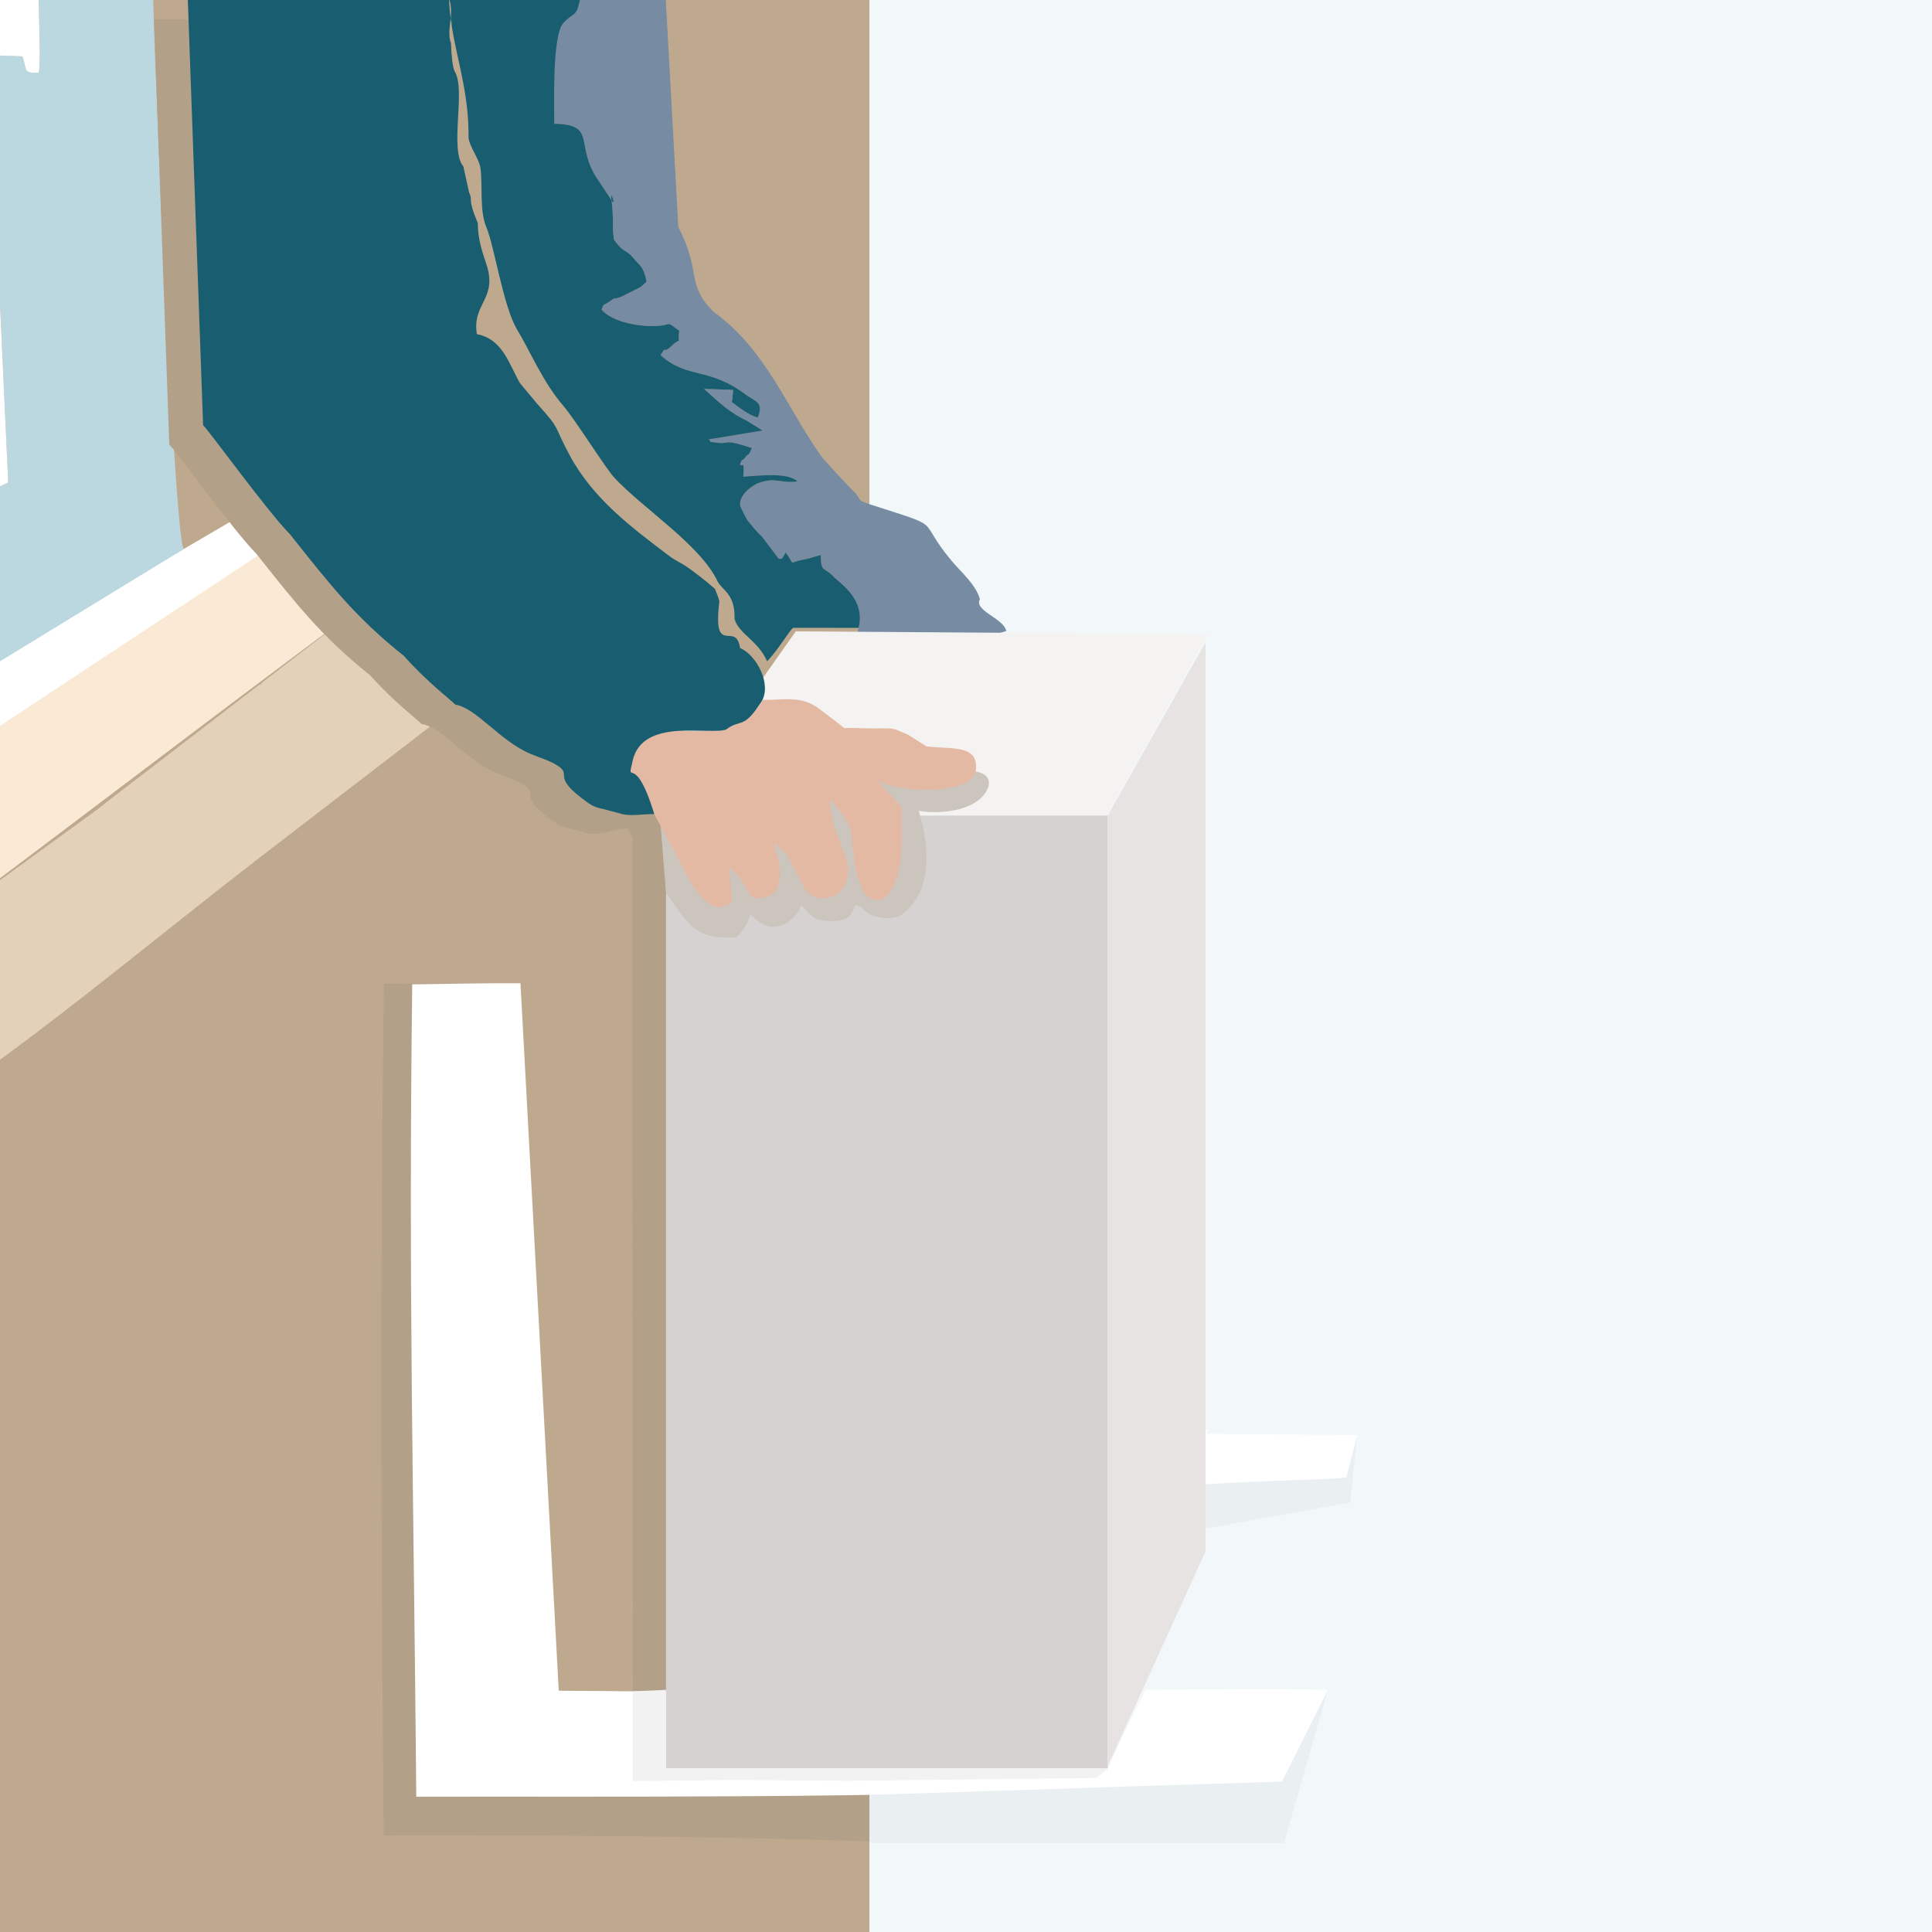 <?xml version="1.0" encoding="UTF-8"?>
<!DOCTYPE svg PUBLIC "-//W3C//DTD SVG 1.1//EN" "http://www.w3.org/Graphics/SVG/1.1/DTD/svg11.dtd">
<!-- Creator: CorelDRAW 2017 -->
<svg xmlns="http://www.w3.org/2000/svg" xml:space="preserve" width="52.917mm" height="52.917mm" version="1.1" shape-rendering="geometricPrecision" text-rendering="geometricPrecision" image-rendering="optimizeQuality" fill-rule="evenodd" clip-rule="evenodd"
viewBox="0 0 5291.66 5291.66"
 xmlns:xlink="http://www.w3.org/1999/xlink">
 <defs>
   <clipPath id="id0">
    <path d="M-0 -0.01l5291.68 0 0 5291.67 -5291.68 0 0 -5291.67z"/>
   </clipPath>
 </defs>
 <g id="Слой_x0020_1">
  <polygon fill="#F2F8FA" points="-0,-0.01 5291.68,-0.01 5291.68,5291.66 -0,5291.66 "/>
  <g clip-path="url(#id0)">
   <g id="_869250022672">
    <g>
     <rect fill="#BFA98E" x="-264.58" y="-0.01" width="2645.84" height="5291.67"/>
     <path fill="#B3A088" d="M2381.26 4916.09c-69.45,-21.4 -463.19,8.33 -538.45,-19.23 -63.37,-23.2 -97.58,-101.02 -108.05,-157.39 -82.07,-1.55 -293.67,-2.78 -293.67,-2.78 0,0 -99.9,-2043.54 -99.9,-2043.54 -98.59,-0.87 -191.07,0.02 -289.84,1.23 -10.63,837.75 -7.77,1483.1 -0.5,2332.51 552.72,-1.48 996.53,5.7 1330.41,16.46 0,0 0,-127.26 0,-127.26zm-1328.31 572.15l14.07 0c3.17,-8.45 6.79,-16.78 10.48,-24.96l-24.55 24.96z"/>
     <polygon fill="#B3A088" points="1732.46,2118.42 2381.26,2259.07 2381.26,4875.93 1733.43,4875.01 "/>
     <g>
      <polygon fill="#EAF0F2" points="3302.03,4065.34 3687.37,4046.57 3717.38,3930.74 3698.07,4115.61 3302.03,4186.37 "/>
      <path fill="white" d="M3018.97 4894.95l520.85 -15.91 97.11 -250.21c-132.88,-4.72 -356.34,-0.68 -498.2,-0.68 0,0 -80.62,151.95 -110.22,234.54 2.68,-14.28 5.16,-32.7 5.47,-54.02 -7.3,4.04 -27.19,9.44 -35.21,12.38 -42.67,15.62 -285.72,15.54 -328.15,0 -77.62,-28.44 -200.04,9.53 -281.02,-15.6 -69.42,-21.55 -382.22,13.13 -457.49,-14.43 -63.37,-23.21 -97.58,-101.02 -108.05,-157.39 -82.07,-1.55 -293.67,-2.78 -293.67,-2.78 0,0 -104.85,-1937.67 -104.85,-1937.67 -98.59,-0.87 -197.69,1.64 -296.46,2.85 -10.63,837.75 3.8,1375.61 11.07,2225.02 522.39,-1.4 1312.95,6.39 1878.82,-26.1zm-1876.72 487.45l14.07 0c3.17,-8.45 6.79,-16.78 10.48,-24.96l-24.55 24.96zm2545.12 -1335.83l30.01 -115.83c-65.92,-0.69 -408.52,-3.37 -408.52,-3.37 -3.86,-0.99 -2.22,-6.28 1.33,-14.62 -5.45,3.01 -11.21,5.72 -17.28,8.12 0.21,43.29 1.55,77.62 -4.31,112.81 3.17,10.75 7.02,21.26 10.13,31.97 113.28,-10.79 346.37,-11.83 388.64,-19.08z"/>
      <path fill="#E3D1BA" d="M-264.58 3085.45c338.18,-217.45 659.65,-493.42 981.01,-740.57 17.12,-19.72 37.75,-42.06 90.42,-77.65 28.81,-19.48 55.14,-41.03 85.13,-57.35l-175.55 135c17.12,-19.72 37.75,-42.06 90.42,-77.65 28.81,-19.48 55.14,-41.03 85.13,-57.35l337.12 -259.25 17.93 -20.69c-8.06,-9.55 -78.26,-62.73 -140.28,-132.96l-116.35 -137.15 -67.85 52.18 -0.02 0.65 -2.58 1.34 -121.42 93.38c-3.33,3.11 -7.02,5.88 -10.96,8.43l-70.72 54.38c-0.99,3.15 1.79,1.68 -9.19,7.07l-418.96 322.18c-9.7,8.26 -21.07,17.13 -34.5,26.75l-3.47 2.47 -515.31 374.23 0 482.56z"/>
      <path fill="#FAEAD5" d="M-268.21 2165.14l3.63 437.75c404.03,-299.18 832.05,-629.38 1236.18,-928.61 -10.55,-12.44 -123.51,-189.79 -177.07,-210.69 -358.82,213.79 -714.16,468.63 -1062.74,701.55z"/>
      <path fill="white" d="M-268.21 2165.14l1062.74 -701.55c3.45,-3.52 -40.62,-92.43 -54.35,-98.55l-418.42 244.88 -586.34 363.1 -3.63 192.12z"/>
      <path fill="#BBD7DF" d="M105.59 -0.01c3.43,101.26 4.78,187.54 0.32,199.37 -45.82,1.23 -30.55,-8.83 -44.72,-45.1l-92.68 -3.25 53.96 1170.62c-96.86,43.42 -139.87,76.13 -268.01,84.63 3.36,-52.27 -2.02,-154.26 6.33,-194.45 11.07,-53.32 15.42,-42.28 1.07,-93.44l-25.32 -97.82c0,0 3.43,667.36 -1.12,952.47l767.75 -469.28c-23.56,-30.98 -73.73,-1150.89 -83.59,-1503.75l-313.99 0z"/>
      <path fill="white" d="M-263.46 1020.55c16.02,22.1 14.77,60.25 25.32,97.82 14.35,51.16 10,40.12 -1.07,93.44 -8.35,40.19 -2.97,142.18 -6.33,194.45 128.14,-8.5 171.15,-41.21 268.01,-84.63l-53.96 -1170.62 92.68 3.25c14.17,36.27 -1.1,46.33 44.72,45.1 4.46,-11.83 3.11,-98.11 -0.32,-199.37l-370.17 0 0 672.29c7.58,136.81 12.96,288.97 1.12,348.27z"/>
      <path fill="#778BA3" d="M1410.85 111.84c27.91,-27.01 78.27,-59.49 76.77,-82.48 -6.95,0.78 -12.35,1.11 -15.16,1.11 -8.42,15.9 -29.67,21.21 -39.3,35.57 -3.67,5.49 -11.18,23.25 -22.31,45.8zm154.79 -104.36l12.49 4.81c-11.19,49.9 -15.07,14.17 -44.72,46.32 -31.04,33.66 -15.28,230.18 -15.28,280.26 115.38,2.26 57.57,53.17 114.02,145.12l39.92 59.02c21.29,40.2 -5.26,-43.58 4.03,13.44 0.65,3.95 2.53,39.37 2.67,49.6 0.03,3.07 -0.38,20.07 -0.27,22.91l2.94 26.93c24.64,36.77 32.89,26.06 53.22,50.69 20.26,24.56 27.9,22.99 36.23,64.63 -8.09,8.1 -6.05,6.52 -16.93,15.24l-52.26 26.46c-36.49,12.52 -4.35,-5.25 -33.68,13.98 -18.53,12.15 -13.22,3.23 -20.47,21.17 31.14,35.7 107.69,47.62 152.99,44.66 44.2,-2.88 19.85,-15.35 59.8,12.98 -5.4,48.75 10.25,11.77 -21.91,42.6 -24.49,23.48 -12.51,-5.26 -28.96,24.65 74.43,66.42 131.31,30.76 234.12,108.55 23.65,17.91 50.11,19.25 31.68,62.27 -26.58,-7.61 -52.09,-28.61 -70.76,-42.63 -0.23,-1.62 0.83,-4.11 0.95,-4.79l2.58 -28.46 -79.55 -2.85c38.87,36.17 72.23,66.68 118.31,87.92l41.96 26.28 -147.42 24.27c13.21,12.27 -8.37,4.21 20.35,8.78 37.31,5.95 13.49,-12.94 97.6,14.8 -10.86,26.07 -6.84,10.45 -19.54,27.34 -9.34,12.43 -4.04,-4.41 -13.24,17.16 7.02,9.27 12.97,-12.88 9.28,33.93 44.21,-2.77 123.11,-12.76 148.58,13.27 -46.4,6.07 -58.06,-12.49 -104.44,3.37 -21.84,7.47 -55.79,34.64 -52.76,61.64 0.7,6.18 17.99,37.99 19.55,40.28 8.26,10.34 16.91,22.36 25.96,31.86 4.92,4.94 9.59,9.62 14.78,14.29l45.22 59.95c12.32,1.88 7.49,0.52 19.45,-16.92 29.09,38.89 3.21,27.06 54.31,18.3l41.56 -11.74c0.74,50.82 8.13,30.38 36.31,60.79 16.5,17.8 17.28,29.25 33.88,52.85 29.53,42.01 42.9,50.54 32.15,91.68 -14.7,56.18 -2.86,-24.64 -9.51,19.77 49.64,-7.98 38.52,-20.15 85.28,15.79 -19.46,61.79 -13.29,6.34 -30.53,48.03 18.96,13.92 11,6.21 17.91,35.79 26.25,-7.26 72.95,-7.02 113.24,-7.02 1.32,-1.88 3.51,-7.03 4.12,-5.53l53.21 -51.37c28.64,-18.13 152.12,-44.52 172.01,-52.27 -6.8,-34.97 -89.46,-55.53 -72.06,-87.05 -11.49,-40.75 -51.87,-74.47 -77.06,-104.56 -102.52,-122.49 -9.55,-86.08 -226.99,-156.24 -38.02,-12.26 -15.96,-10.48 -45.12,-37.79 -10.67,-10 -79.95,-85.13 -86.82,-94.92 -95.17,-135.48 -150.93,-290.59 -292.45,-392.83 -78.13,-76.51 -32.67,-107.25 -97.66,-232.93l-34.35 -622.02 -247.8 0c-2.9,2.72 -6.31,5.21 -10.12,7.49z"/>
      <rect fill="#D6D2D2" x="1824.06" y="2233.43" width="1209.93" height="2610.26"/>
      <polygon fill="#E8E3E3" points="3033.98,2233.44 3302.03,1759.07 3302.03,4249.13 3033.98,4837.59 "/>
      <polygon fill="#F5F2F2" points="1824.06,2233.44 3031.16,2233.44 3308.57,1737.12 2179.6,1729.23 "/>
      <path fill="#185E70" d="M1231.47 -0.01l0.18 2.18c3.95,12.95 4.26,26.2 3.37,39.41l2.86 33.55c15.41,94.98 46.61,182.62 45.51,302.94 3.39,26.18 29.23,56.55 32.67,82.97 6.45,49.5 -3.4,115.95 16.37,162.09 21.31,49.75 46.25,217.79 83.99,279.82 34.96,57.44 70.82,144.17 125.83,207.75 32.41,37.41 117.28,172.99 140.27,197.64 78.39,84.1 235.43,184.15 282.48,283.13 11.94,25.1 49.34,34.27 46.78,103.85 12.56,42.01 63.83,58.23 89.31,115.96 33.26,-34.76 65.72,-91.79 72.13,-91.78l178.43 0.24c19.43,-79.14 -50.84,-121.33 -67.34,-139.13 -28.18,-30.41 -35.57,-9.97 -36.31,-60.79 -14.44,4.08 -31.24,9.82 -45.73,12.57 -46.92,8.61 -22.04,18.44 -50.14,-19.13 -11.96,17.44 -7.13,18.8 -19.45,16.92l-45.22 -59.95c-16.54,-14.88 -26.68,-28.55 -40.74,-46.15 -1.56,-2.29 -18.85,-34.1 -19.55,-40.28 -3.03,-27 30.92,-54.17 52.76,-61.64 46.38,-15.86 58.04,2.7 104.44,-3.37 -25.47,-26.03 -104.37,-16.04 -148.58,-13.27 3.69,-46.81 -2.26,-24.66 -9.28,-33.93 9.2,-21.57 3.9,-4.73 13.24,-17.16 12.7,-16.89 8.68,-1.27 19.54,-27.34 -84.11,-27.74 -60.29,-8.85 -97.6,-14.8 -28.72,-4.57 -7.14,3.49 -20.35,-8.78l147.42 -24.27 -41.96 -26.28c-46.08,-21.24 -79.44,-51.75 -118.31,-87.92l79.55 2.85 -2.58 28.46c-0.12,0.68 -1.18,3.17 -0.95,4.79 18.67,14.02 44.18,35.02 70.76,42.63 18.43,-43.02 -8.03,-44.36 -31.68,-62.27 -102.81,-77.79 -159.69,-42.13 -234.12,-108.55 16.45,-29.91 4.47,-1.17 28.96,-24.65 32.16,-30.83 16.51,6.15 21.91,-42.6 -39.95,-28.33 -15.6,-15.86 -59.8,-12.98 -45.3,2.96 -121.85,-8.96 -152.99,-44.66 7.25,-17.94 1.94,-9.02 20.47,-21.17 29.33,-19.23 -2.81,-1.46 33.68,-13.98l52.26 -26.46c10.88,-8.72 8.84,-7.14 16.93,-15.24 -8.33,-41.64 -15.97,-40.07 -36.23,-64.63 -20.33,-24.63 -28.58,-13.92 -53.22,-50.69l-2.94 -26.93c-0.11,-2.84 0.3,-19.84 0.27,-22.91 -0.27,-19.37 -1.37,-38.81 -3.93,-58.02l-42.69 -64.04c-56.45,-91.95 1.36,-142.86 -114.02,-145.12 0,-50.08 -6.17,-242.3 24.87,-275.96 29.65,-32.15 34.2,-13.02 45.39,-62.92l-356.92 0zm443.37 548.04c15.07,25.73 -4.9,-37.42 0,0z"/>
      <path fill="#B3A088" d="M1824.06 1631.57l0 422.42c-18.03,-0.42 -37.56,-0.63 -56.97,0.61 12.94,0.86 30.7,1.68 56.97,1.38l0 397.26c-46.23,-64.91 -84.05,-144.61 -104.85,-183.67 -26.96,-1.06 -78.46,19.12 -105.71,13.61l-53.76 -14.44c-26.06,-4.96 -35.34,-11.53 -59.52,-30.1 -86.5,-66.49 -15.91,-62.53 -77.27,-95.49 -16.61,-8.93 -41.35,-16.54 -62.03,-25.23 -85.01,-35.73 -148.52,-126.09 -206.5,-135.07 -8.06,-9.55 -78.26,-62.73 -140.28,-132.96 -133.48,-106.52 -202.55,-195.19 -312.22,-333.39 -61.05,-61.06 -230.35,-295.51 -238.21,-298.57l-41.88 -1165.03 715.51 0 1 0c0.25,0.73 0.48,1.45 0.7,2.18l-0.18 -2.18 -0.52 0 -1 0c0.71,17.23 2.23,33.95 4.32,50.36 1.07,8.33 2.28,16.59 3.61,24.78l-2.86 -33.55c-0.2,2.93 -0.46,5.85 -0.75,8.77 -2.35,23.81 -6.85,47.24 0.91,68.31 1.36,36.52 4.94,68.41 10.61,77.74 30.56,50.36 -15.39,212.79 23.36,259.7l15.71 71.1c11.53,23.08 -5.87,13.32 22.73,81.21 0.45,1.08 0.91,2.25 1.32,3.39 -0.98,37.63 12.19,79.94 21.96,107.82 34.87,99.46 -38.68,109.86 -24.78,195.69 71.17,13.2 87.96,82.32 118.23,134.28l47.03 56.43c67.26,74.28 42.82,55.58 89.54,141.97 64.63,119.51 170.43,197.42 266.15,270.33 27.62,21.02 36.31,21.33 58.33,36.99 6.38,4.54 18.04,13.08 31.3,23.35z"/>
      <path fill="#CCC5BE" d="M1902.17 2080.23l-0.6 0.03 0.66 -0.05 -0.06 0.02zm-78.11 365.22l-66.93 -848.08c27.62,21.02 36.31,21.33 58.33,36.99 12.87,9.15 47.16,34.56 72.89,57.67 4.7,11.23 8.85,21.91 12.1,33.62 -19.2,157.53 45.38,51.03 56.66,128.32 45.16,18.89 88.01,100.13 58.33,147.26 1.23,-1.94 2.28,-3.77 3.17,-5.51 58.98,1.64 107.15,-13.88 158.82,27.41 23.26,17.76 42.17,31.33 64.9,50.1 32.39,-1.24 44.78,1.19 77.05,0.84 71.4,-0.75 52.59,-0.69 97.28,16.96l50.86 32.2c69.41,9.07 252.78,-48.1 240.53,28.77 -20.75,68.27 -129.1,79.47 -191.43,69.05 41.88,142.2 18.79,236.75 -49.47,286.6 -10.57,7.71 -71.92,15.68 -102.12,-16.69 -5.84,-6.27 -12.39,-9.65 -19.14,-11 -12.09,-2.43 -2.04,27.73 -37.06,39.14 -14.38,4.68 -46.55,6.21 -71.7,-1.72 -14.46,-4.55 -42.39,-38.21 -42.39,-38.21 -17.72,48.83 -70.87,72.17 -105.36,52.1 -18.84,-10.98 -31.75,-25.8 -33.49,-25.59 -2.5,0.31 -7.2,33.94 -39.47,61.63 -106.55,6.83 -127.41,-28.54 -192.36,-121.86zm68.08 -364.72c-53.03,2.5 -83.04,1.3 -102.35,0.01 37.58,-2.41 75.61,0.7 102.35,-0.01zm122.99 -79.01c-1.9,2.95 -5.73,11.96 -16.33,23.61 4.89,-6.46 10.28,-14.21 16.33,-23.61zm-67.8 60.5c-5.82,2.88 -12.14,5.75 -19.01,8.55 7.32,-4.4 13.42,-6.76 19.01,-8.55z"/>
      <path fill="#E3B9A4" d="M1972.08 2001.18c-161.71,8.62 -124.41,-15.74 -186.67,14.87 -25.13,12.35 -44.83,33.01 -52.66,67.35 -15.29,67.21 -2.45,0.91 19.73,69.23 55.25,111.39 57.11,105.37 116.74,222.06 77.24,151.25 114.67,105.23 136.01,96.85l-7.61 -93.29c23.08,14.42 24.41,19.17 58.44,74.48 17.01,15.36 45.87,5.05 62.43,-6.05 12.71,-8.53 20.23,-35.15 16.77,-73.34 -1.71,-18.76 -11.91,-39.04 -14.07,-63.86l32.91 29.64 49.23 93.87c26.34,42.94 95.7,33.31 113.42,-15.52 15.09,-41.55 -2.22,-72.69 -13.74,-104.13 -13.84,-37.81 -34.12,-87.48 -26.97,-123.48 2.07,1.69 4.99,1.78 5.87,5.42 1.77,7.43 41.4,49.79 48.42,79.63 8.54,68.75 9.66,116.88 34.43,167.01 7.28,11.05 19.83,24.37 45.52,23.04 40.28,-19.2 46.88,-60.44 56.32,-108.61 6.46,-73.77 2.52,-107.9 2.19,-145.6 -10.08,-14.97 -55.93,-59.77 -64.99,-72.89 47.45,30.78 247.58,44.7 268.33,-23.57 12.25,-76.87 -65.29,-61.04 -134.7,-70.11l-50.86 -32.2c-44.69,-17.65 -25.88,-17.71 -97.28,-16.96 -32.27,0.35 -44.66,-2.08 -77.05,-0.84 -22.73,-18.77 -41.64,-32.34 -64.9,-50.1 -51.67,-41.29 -99.84,-25.77 -158.82,-27.41 -0.97,1.89 -2.12,3.88 -3.48,6 -4.54,7.05 -20.19,48.8 -112.96,78.51z"/>
      <path fill="#185E70" d="M1231.47 -0.01l0.18 2.18c-0.22,-0.73 -0.45,-1.45 -0.7,-2.18l-1 0 -715.51 0 41.88 1165.03c7.86,3.06 177.16,237.51 238.21,298.57 109.67,138.2 178.74,226.87 312.22,333.39 62.02,70.23 132.22,123.41 140.28,132.96 57.98,8.98 121.49,99.34 206.5,135.07 20.68,8.69 45.42,16.3 62.03,25.23 61.36,32.96 -9.23,29 77.27,95.49 24.18,18.57 33.46,25.14 59.52,30.1l53.76 14.44c27.25,5.51 58.91,-1.44 85.87,-0.38 -53.83,-177.68 -76.44,-70.84 -59.23,-146.49 27.21,-119.42 211.34,-68.99 256.06,-85.31 40.91,-30.66 46.59,1.66 96.23,-75.42 30.29,-47.05 -12.7,-128.79 -58.02,-147.75 -11.28,-77.29 -75.86,29.21 -56.66,-128.32 -3.25,-11.71 -7.4,-22.39 -12.1,-33.62 -25.73,-23.11 -60.02,-48.52 -72.89,-57.67 -22.02,-15.66 -30.71,-15.97 -58.33,-36.99 -95.72,-72.91 -201.52,-150.82 -266.15,-270.33 -46.72,-86.39 -22.28,-67.69 -89.54,-141.97l-47.03 -56.43c-30.27,-51.96 -47.06,-121.08 -118.23,-134.28 -13.9,-85.83 59.65,-96.23 24.78,-195.69 -9.77,-27.88 -22.94,-70.19 -21.96,-107.82 -0.41,-1.14 -0.87,-2.31 -1.32,-3.39 -28.6,-67.89 -11.2,-58.13 -22.73,-81.21l-15.71 -71.1c-38.75,-46.91 7.2,-209.34 -23.36,-259.7 -5.67,-9.33 -9.25,-41.22 -10.61,-77.74 -7.76,-21.07 -3.26,-44.5 -0.91,-68.31 0.29,-2.92 0.55,-5.84 0.75,-8.77l2.86 33.55c-1.33,-8.19 -2.54,-16.45 -3.61,-24.78 -2.09,-16.41 -3.61,-33.13 -4.32,-50.36l1 0 0.52 0z"/>
      <polygon fill="#EAF0F2" points="2381.26,4916.09 3511.28,4879.91 3636.93,4628.83 3516.9,5047.92 2381.26,5047.92 "/>
      <polygon fill="#F2F2F2" points="1824.06,4843.69 3033.98,4843.69 3001.76,4869.91 2319.24,4877.59 2210.03,4876.53 2001.82,4875.39 1733.43,4878.32 1733.34,4632.43 1824.06,4628.47 "/>
     </g>
    </g>
   </g>
  </g>
  <polygon fill="none" points="-0,-0.01 5291.68,-0.01 5291.68,5291.66 -0,5291.66 "/>
 </g>
</svg>

